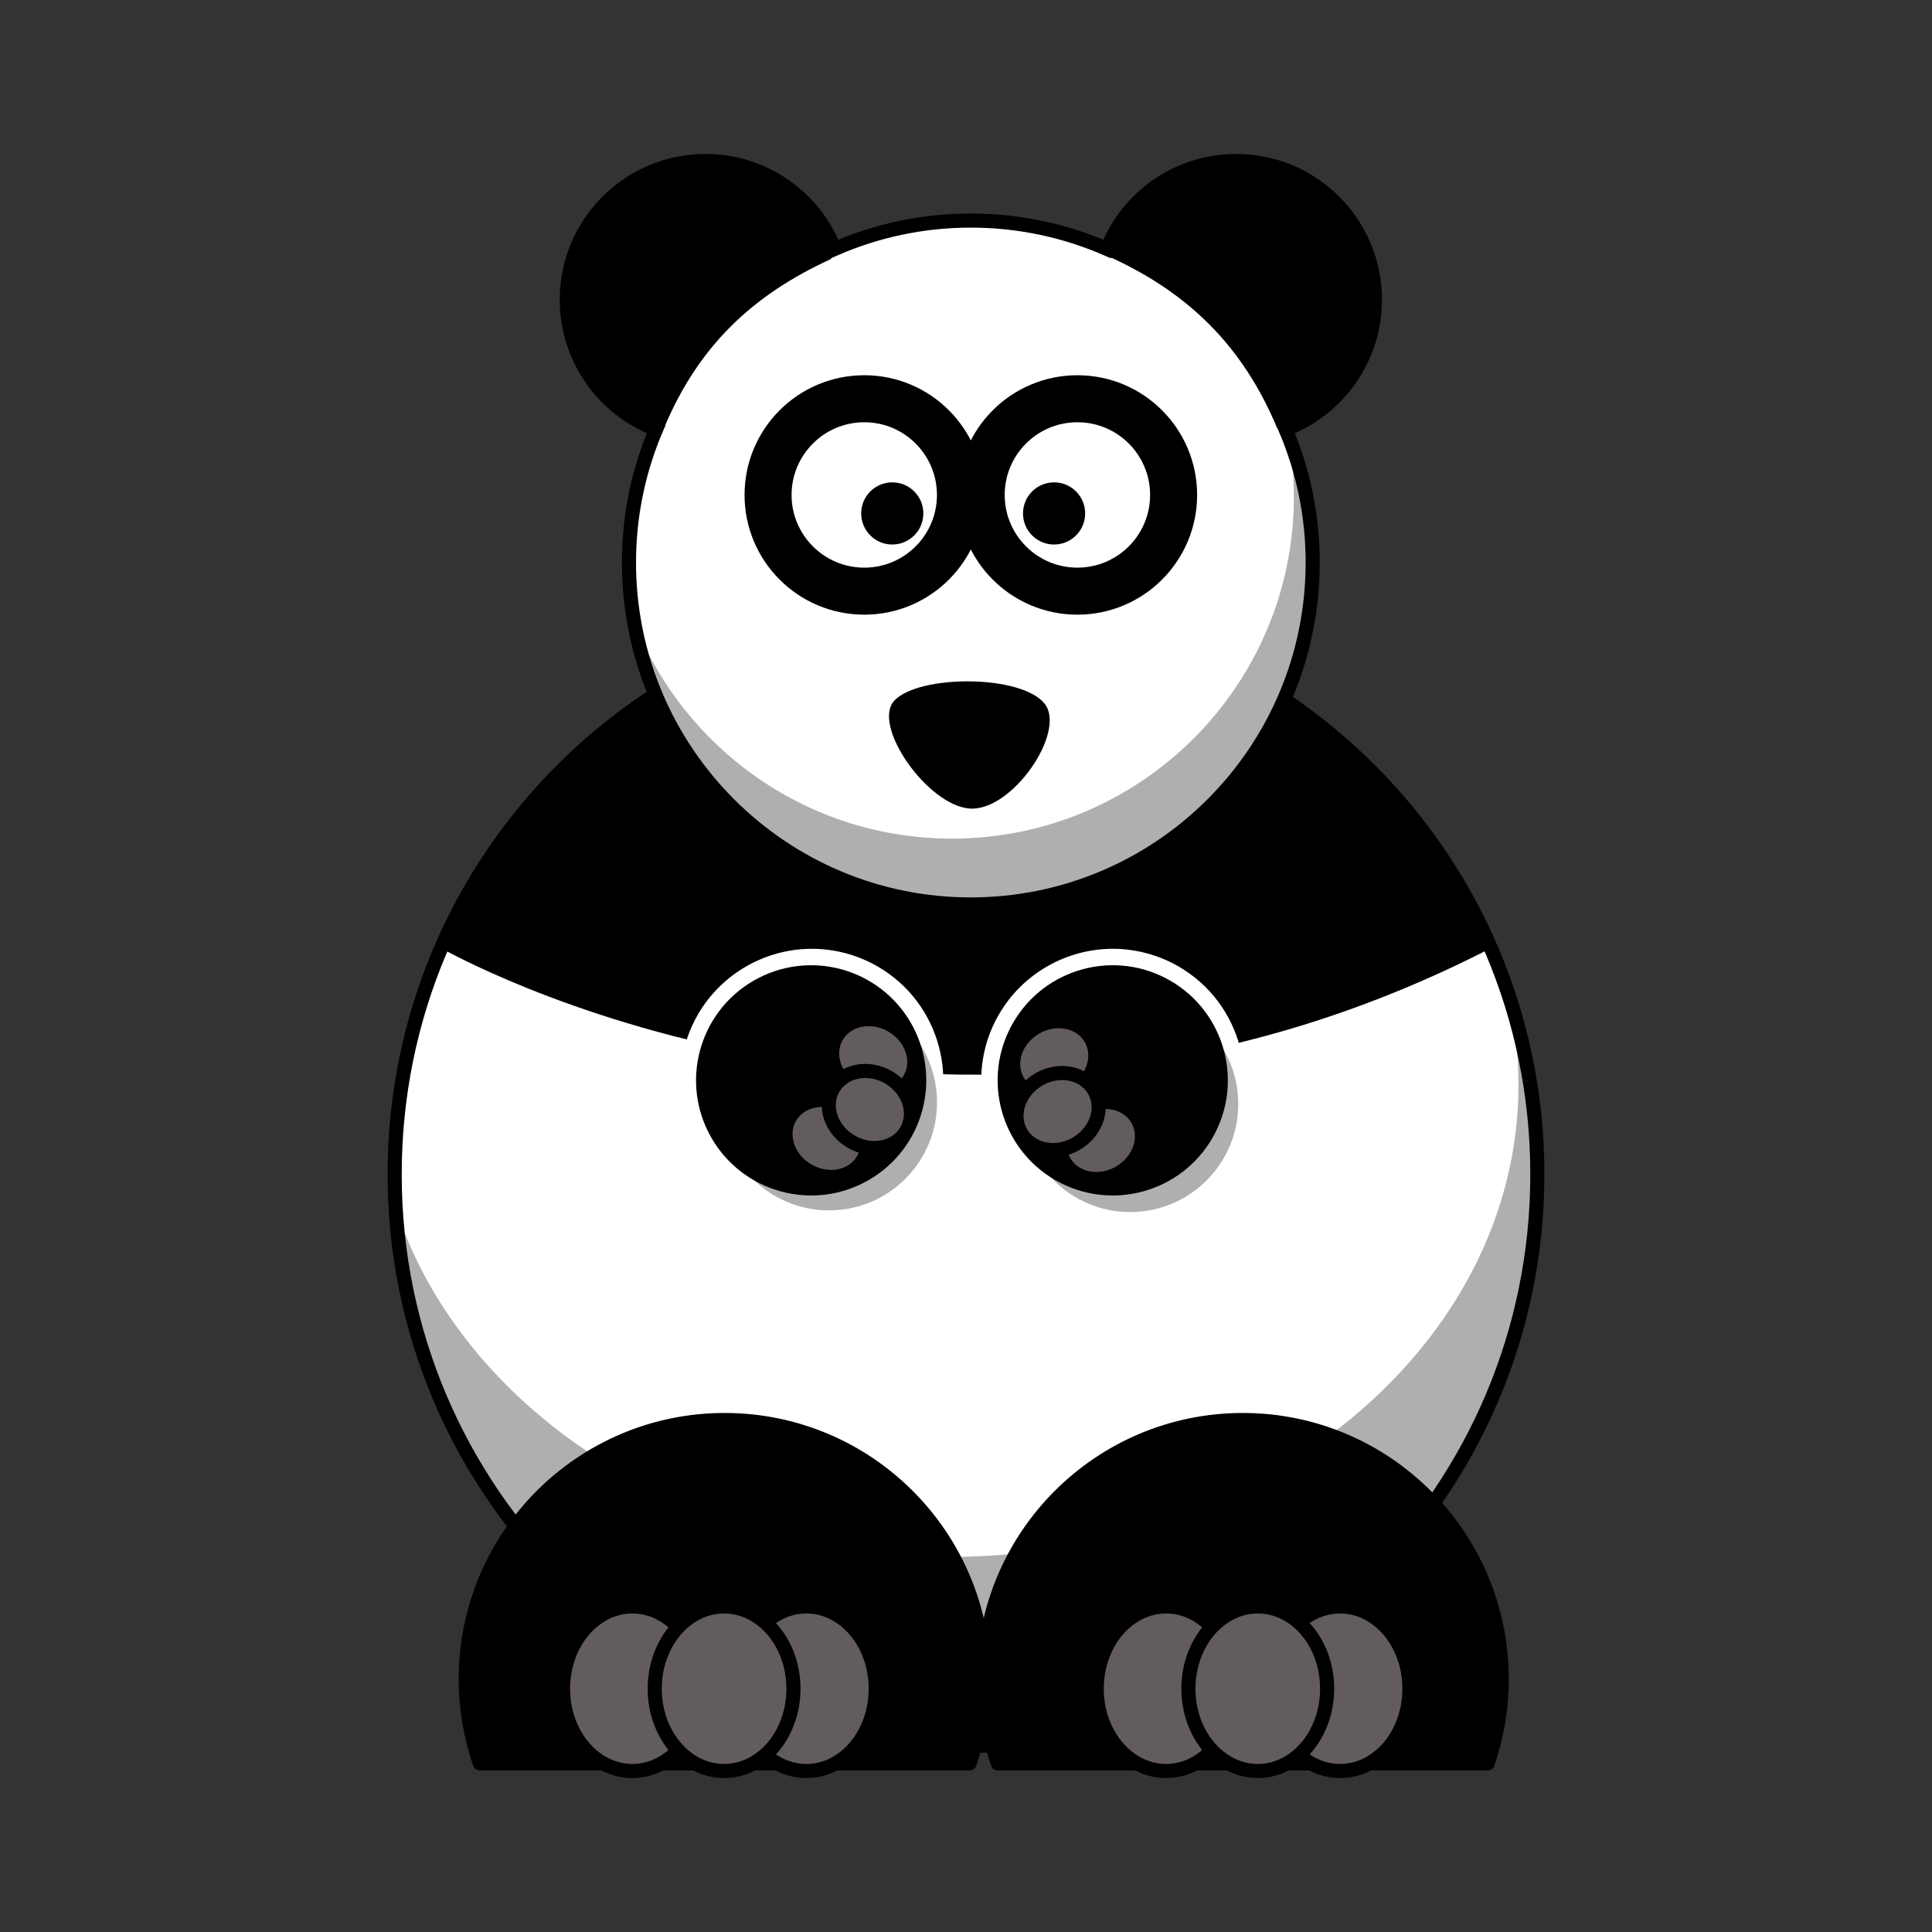 <svg:svg xmlns:dc="http://purl.org/dc/elements/1.1/" xmlns:ns1="http://www.inkscape.org/namespaces/inkscape" xmlns:ns3="http://web.resource.org/cc/" xmlns:rdf="http://www.w3.org/1999/02/22-rdf-syntax-ns#" xmlns:svg="http://www.w3.org/2000/svg" height="410.862" id="layer1" version="1.0" viewBox="-81.931 -44.904 410.862 410.862" width="410.862" ns1:version="0.91 r13725" xml:space="preserve">
<svg:rect x="-81.931" y="-44.904" width="410.862" height="410.862" fill="#333333" stroke="none"/>
<svg:g id="panda_1_">
	<svg:g id="body">
		<svg:path d="m245 204.83c0.02 67.1-54.36 121.51-121.46 121.54-67.101 0.02-121.52-54.35-121.54-121.46v-0.08c-0.024-67.1 54.353-121.52 121.45-121.54 67.11-0.027 121.52 54.35 121.55 121.45v0.09z" id="path2385" style="stroke-linejoin:round;stroke:#000000;stroke-width:3;stroke-linecap:round;fill:#ffffff" />
		<svg:path d="m123.49 83.331c-12.92 0-25.372 2.037-37.06 5.781 10.514-2.456 21.6-3.781 33.06-3.781 31.44 0 60.11 9.878 81.69 26.089-21.06-17.537-48.15-28.089-77.69-28.089zm115.07 82.379c1.59 6.48 2.43 13.18 2.43 20.06 0 55.44-54.43 100.44-121.5 100.44-56.081 0-103.31-31.46-117.28-74.19 3.726 63.72 56.63 114.31 121.28 114.31 67.07 0 121.5-54.43 121.5-121.5 0-13.68-2.26-26.85-6.43-39.12z" id="path3276" style="fill-opacity:.314" />
	</svg:g>
	<svg:g id="rear_paws">
		<svg:g id="g8">
			<svg:path d="m72.18 257.08c-30.406 0-55.063 24.69-55.063 55.1 0 6.28 1.058 12.3 3 17.93h104.15c1.95-5.63 3-11.65 3-17.93 0-30.41-24.68-55.1-55.09-55.1z" id="path3165" style="stroke-linejoin:round;stroke:#000000;stroke-width:3;stroke-linecap:round" />
			<svg:g id="g11">
				<svg:path d="m67.305 314.22c0 9.67-6.604 17.5-14.75 17.5s-14.75-7.83-14.75-17.5c0-9.66 6.604-17.5 14.75-17.5 8.147 0 14.75 7.84 14.75 17.5z" id="path3220" style="stroke-linejoin:round;stroke:#000000;stroke-width:3;stroke-linecap:round;fill:#635c5c" />
				<svg:path d="m104.3 314.22c0 9.67-6.599 17.5-14.745 17.5s-14.75-7.83-14.75-17.5c0-9.66 6.604-17.5 14.75-17.5 8.147 0 14.745 7.84 14.745 17.5z" id="path3224" style="stroke-linejoin:round;stroke:#000000;stroke-width:3;stroke-linecap:round;fill:#635c5c" />
				<svg:path d="m86.805 314.22c0 9.67-6.604 17.5-14.75 17.5s-14.75-7.83-14.75-17.5c0-9.66 6.604-17.5 14.75-17.5 8.147 0 14.75 7.84 14.75 17.5z" id="path3222" style="stroke-linejoin:round;stroke:#000000;stroke-width:3;stroke-linecap:round;fill:#635c5c" />
			</svg:g>
		</svg:g>
		<svg:g id="g16">
			<svg:path d="m182.37 257.08c-30.41 0-55.1 24.69-55.1 55.1 0 6.28 1.06 12.3 3 17.93h104.16c1.94-5.63 3-11.65 3-17.93 0-30.41-24.66-55.1-55.06-55.1z" id="path3163" style="stroke-linejoin:round;stroke:#000000;stroke-width:3;stroke-linecap:round" />
			<svg:g id="g19">
				<svg:path d="m180.8 314.22c0 9.67-6.6 17.5-14.74 17.5-8.15 0-14.76-7.83-14.76-17.5 0-9.66 6.61-17.5 14.76-17.5 8.14 0 14.74 7.84 14.74 17.5z" id="path3226" style="stroke-linejoin:round;stroke:#000000;stroke-width:3;stroke-linecap:round;fill:#635c5c" />
				<svg:path d="m217.8 314.22c0 9.67-6.6 17.5-14.74 17.5-8.15 0-14.76-7.83-14.76-17.5 0-9.66 6.61-17.5 14.76-17.5 8.14 0 14.74 7.84 14.74 17.5z" id="path3228" style="stroke-linejoin:round;stroke:#000000;stroke-width:3;stroke-linecap:round;fill:#635c5c" />
				<svg:path d="m200.3 314.22c0 9.67-6.6 17.5-14.74 17.5-8.15 0-14.76-7.83-14.76-17.5 0-9.66 6.61-17.5 14.76-17.5 8.14 0 14.74 7.84 14.74 17.5z" id="path3230" style="stroke-linejoin:round;stroke:#000000;stroke-width:3;stroke-linecap:round;fill:#635c5c" />
			</svg:g>
		</svg:g>
	</svg:g>
	<svg:g id="shoulders_front_paws">
		<svg:path d="m11.881 156.73s105.62 60.55 223.24 0c0 0-26.12-72.95-112.62-70.45-86.502 2.5-110.62 70.45-110.62 70.45z" id="path25" />
		<svg:g id="g27">
			<svg:g id="path3161_2_">
				<svg:path d="m90.728 161.87c3.898 0 7.849 0.99 11.472 3.08 10.98 6.35 14.75 20.4 8.41 31.39-4.26 7.37-11.983 11.49-19.925 11.49-3.898 0-7.848-0.99-11.467-3.08-10.99-6.35-14.756-20.4-8.41-31.39 4.256-7.37 11.98-11.49 19.92-11.49m0-5c-9.976 0-19.268 5.36-24.25 13.99-7.714 13.36-3.12 30.5 10.24 38.22 4.252 2.45 9.081 3.75 13.967 3.75 9.975 0 19.265-5.36 24.255-13.99 7.71-13.36 3.12-30.51-10.24-38.22-4.26-2.45-9.086-3.75-13.972-3.75z" id="path30" style="fill:#ffffff" />
			</svg:g>
			<svg:path d="m117.34 189.52c0 12.69-10.29 22.98-22.977 22.98-12.69 0-22.978-10.29-22.978-22.98s10.287-22.98 22.978-22.98c12.687 0 22.977 10.29 22.977 22.98z" id="path3242" style="fill-opacity:.314" />
			<svg:g id="g33">
				<svg:path d="m110.47 173.36c6.35 10.99 2.58 25.04-8.41 31.39-10.99 6.34-25.043 2.58-31.388-8.41s-2.58-25.04 8.411-31.39c10.989-6.35 25.037-2.58 31.387 8.41z" id="path3159" style="stroke-linejoin:round;stroke:#000000;stroke-width:3;stroke-linecap:round" />
				<svg:g id="g36">
					<svg:path d="m97.804 190.35c4.306 2.49 6.026 7.57 3.836 11.35-2.18 3.78-7.439 4.83-11.744 2.35-4.305-2.49-6.024-7.57-3.84-11.35s7.444-4.84 11.748-2.35z" id="path3264" style="stroke-linejoin:round;stroke:#000000;stroke-width:3;stroke-linecap:round;fill:#635c5c" />
					<svg:path d="m107.72 173.17c4.31 2.49 6.03 7.57 3.84 11.35-2.18 3.78-7.44 4.83-11.745 2.35-4.305-2.49-6.024-7.57-3.84-11.35 2.183-3.78 7.445-4.84 11.745-2.35z" id="path3266" style="stroke-linejoin:round;stroke:#000000;stroke-width:3;stroke-linecap:round;fill:#635c5c" />
					<svg:path d="m107.01 184.19c4.31 2.49 6.03 7.57 3.84 11.35-2.18 3.78-7.44 4.84-11.745 2.35-4.305-2.48-6.024-7.57-3.84-11.35s7.445-4.83 11.745-2.35z" id="path3268" style="stroke-linejoin:round;stroke:#000000;stroke-width:3;stroke-linecap:round;fill:#635c5c" />
				</svg:g>
			</svg:g>
		</svg:g>
		<svg:g id="g41">
			<svg:g id="path3161_3_">
				<svg:path d="m154.73 161.87c3.9 0 7.85 0.99 11.47 3.08 10.98 6.35 14.75 20.4 8.41 31.39-4.26 7.37-11.98 11.49-19.93 11.49-3.89 0-7.84-0.99-11.46-3.08-10.99-6.35-14.76-20.4-8.41-31.39 4.25-7.37 11.98-11.49 19.92-11.49m0-5c-9.98 0-19.27 5.36-24.25 13.99-7.72 13.36-3.12 30.5 10.24 38.22 4.25 2.45 9.08 3.75 13.96 3.75 9.98 0 19.27-5.36 24.26-13.99 7.71-13.36 3.12-30.51-10.24-38.22-4.26-2.45-9.09-3.75-13.97-3.75z" id="path44" style="fill:#ffffff" />
			</svg:g>
			<svg:path d="m181.4 189.88c0 12.68-10.28 22.97-22.98 22.97-12.69 0-22.97-10.28-22.97-22.97 0-12.7 10.28-22.98 22.97-22.98 12.7 0 22.98 10.28 22.98 22.98z" id="path3244" style="fill-opacity:.314" />
			<svg:g id="g47">
				<svg:path d="m174.61 196.34c-6.35 10.99-20.4 14.75-31.39 8.41-10.99-6.35-14.76-20.4-8.41-31.39 6.34-10.99 20.39-14.76 31.39-8.41 10.98 6.35 14.75 20.4 8.41 31.39z" id="path3161" style="stroke-linejoin:round;stroke:#000000;stroke-width:3;stroke-linecap:round" />
				<svg:g id="g50">
					<svg:path d="m148.23 190.79c-4.3 2.48-6.02 7.56-3.84 11.35 2.19 3.78 7.45 4.83 11.75 2.34 4.3-2.48 6.02-7.56 3.84-11.34-2.18-3.79-7.44-4.84-11.75-2.35z" id="path3270" style="stroke-linejoin:round;stroke:#000000;stroke-width:3;stroke-linecap:round;fill:#635c5c" />
					<svg:path d="m138.31 173.61c-4.3 2.48-6.02 7.56-3.84 11.35 2.19 3.78 7.45 4.83 11.75 2.35 4.3-2.49 6.02-7.57 3.84-11.35-2.18-3.79-7.44-4.84-11.75-2.35z" id="path3272" style="stroke-linejoin:round;stroke:#000000;stroke-width:3;stroke-linecap:round;fill:#635c5c" />
					<svg:path d="m139.02 184.63c-4.3 2.49-6.02 7.57-3.84 11.35s7.44 4.83 11.75 2.35c4.3-2.49 6.02-7.57 3.84-11.35s-7.44-4.83-11.75-2.35z" id="path3274" style="stroke-linejoin:round;stroke:#000000;stroke-width:3;stroke-linecap:round;fill:#635c5c" />
				</svg:g>
			</svg:g>
		</svg:g>
	</svg:g>
	<svg:g id="face_shadows">
		<svg:path d="m124.51 83.344c-24.5 0-47.311 7.255-66.404 19.746 8.651 30.49 36.665 52.85 69.904 52.85 31.77 0 58.8-20.42 68.69-48.85-20.19-14.935-45.16-23.746-72.19-23.746z" id="path3302" style="fill-opacity:.314" />
		<svg:path d="m210.46 18.835c0-16.292-13.21-29.5-29.5-29.5-12.48 0-23.15 7.753-27.46 18.703-8.88-3.875-18.68-6.038-28.99-6.038-10.3 0-20.08 2.164-28.957 6.038-4.31-10.95-14.972-18.703-27.452-18.703-16.292 0-29.5 13.208-29.5 29.5 0 12.588 7.888 23.329 18.988 27.564-3.699 8.706-5.764 18.27-5.764 28.319 0 40.132 32.553 72.722 72.685 72.722 40.14 0 72.72-32.59 72.72-72.722 0-10.049-2.06-19.613-5.76-28.319 11.1-4.234 18.99-14.975 18.99-27.564z" id="path57" style="stroke:#000000;stroke-width:3;fill:#ffffff" />
		<svg:path d="m192.11 47.938c0.74 4.151 1.12 8.417 1.12 12.781 0 40.131-32.58 72.721-72.72 72.721-30.635 0-56.836-19-67.528-45.846 6.082 33.996 35.792 59.846 71.528 59.846 40.14 0 72.72-32.59 72.72-72.721 0-9.463-1.82-18.49-5.12-26.781z" id="path2525" style="fill-opacity:.314" />
	</svg:g>
	<svg:g id="face">
		<svg:g id="g61">
			<svg:path d="m167.65 60.353c0 11.3-9.16 20.459-20.46 20.459s-20.46-9.16-20.46-20.459 9.16-20.459 20.46-20.459c11.3-0.001 20.46 9.159 20.46 20.459z" id="path3179" style="stroke-linejoin:round;stroke:#000000;stroke-width:10;stroke-linecap:round;fill:#ffffff" />
			<svg:path d="m148.84 64.284c0 3.65-2.96 6.61-6.61 6.61s-6.61-2.959-6.61-6.61 2.96-6.61 6.61-6.61 6.61 2.959 6.61 6.61z" id="path3183" />
		</svg:g>
		<svg:g id="g65">
			<svg:path d="m122.32 60.353c0 11.3-9.16 20.459-20.45 20.459-11.304 0-20.463-9.16-20.463-20.459s9.16-20.459 20.463-20.459c11.29-0.001 20.45 9.159 20.45 20.459z" id="path3177" style="stroke-linejoin:round;stroke:#000000;stroke-width:10;stroke-linecap:round;fill:#ffffff" />
			<svg:path d="m114.43 64.284c0 3.65-2.96 6.61-6.61 6.61s-6.61-2.959-6.61-6.61 2.95-6.61 6.61-6.61c3.65 0 6.61 2.959 6.61 6.61z" id="path2515" />
		</svg:g>
		<svg:path d="m108.26 104.09c5.22-5.562 27.11-5.587 31.99 0.7 4.63 5.96-6.96 22.94-16 22.25-9.01-0.7-20.87-17.74-15.99-22.95z" id="path3192" />
	</svg:g>
	<svg:g id="ears">
		<svg:g id="g71">
			<svg:path d="m202.66-2.087c-11.53-11.86-39.58-13.257-49.04 11.289l0.6 0.605c16.71 7.654 28.17 18.967 35.43 36.267l0.77 0.782c25.41-11.495 23.76-37.083 12.24-48.943z" id="path73" />
		</svg:g>
		<svg:g id="g75">
			<svg:path d="m46.312-2.114c11.521-11.86 39.571-13.257 49.032 11.289l-0.599 1.022c-16.705 7.654-28.165 18.55-35.431 35.85l-0.771 0.782c-25.405-11.495-23.751-37.082-12.231-48.943z" id="path77" />
		</svg:g>
	</svg:g>
</svg:g>
</svg:svg>